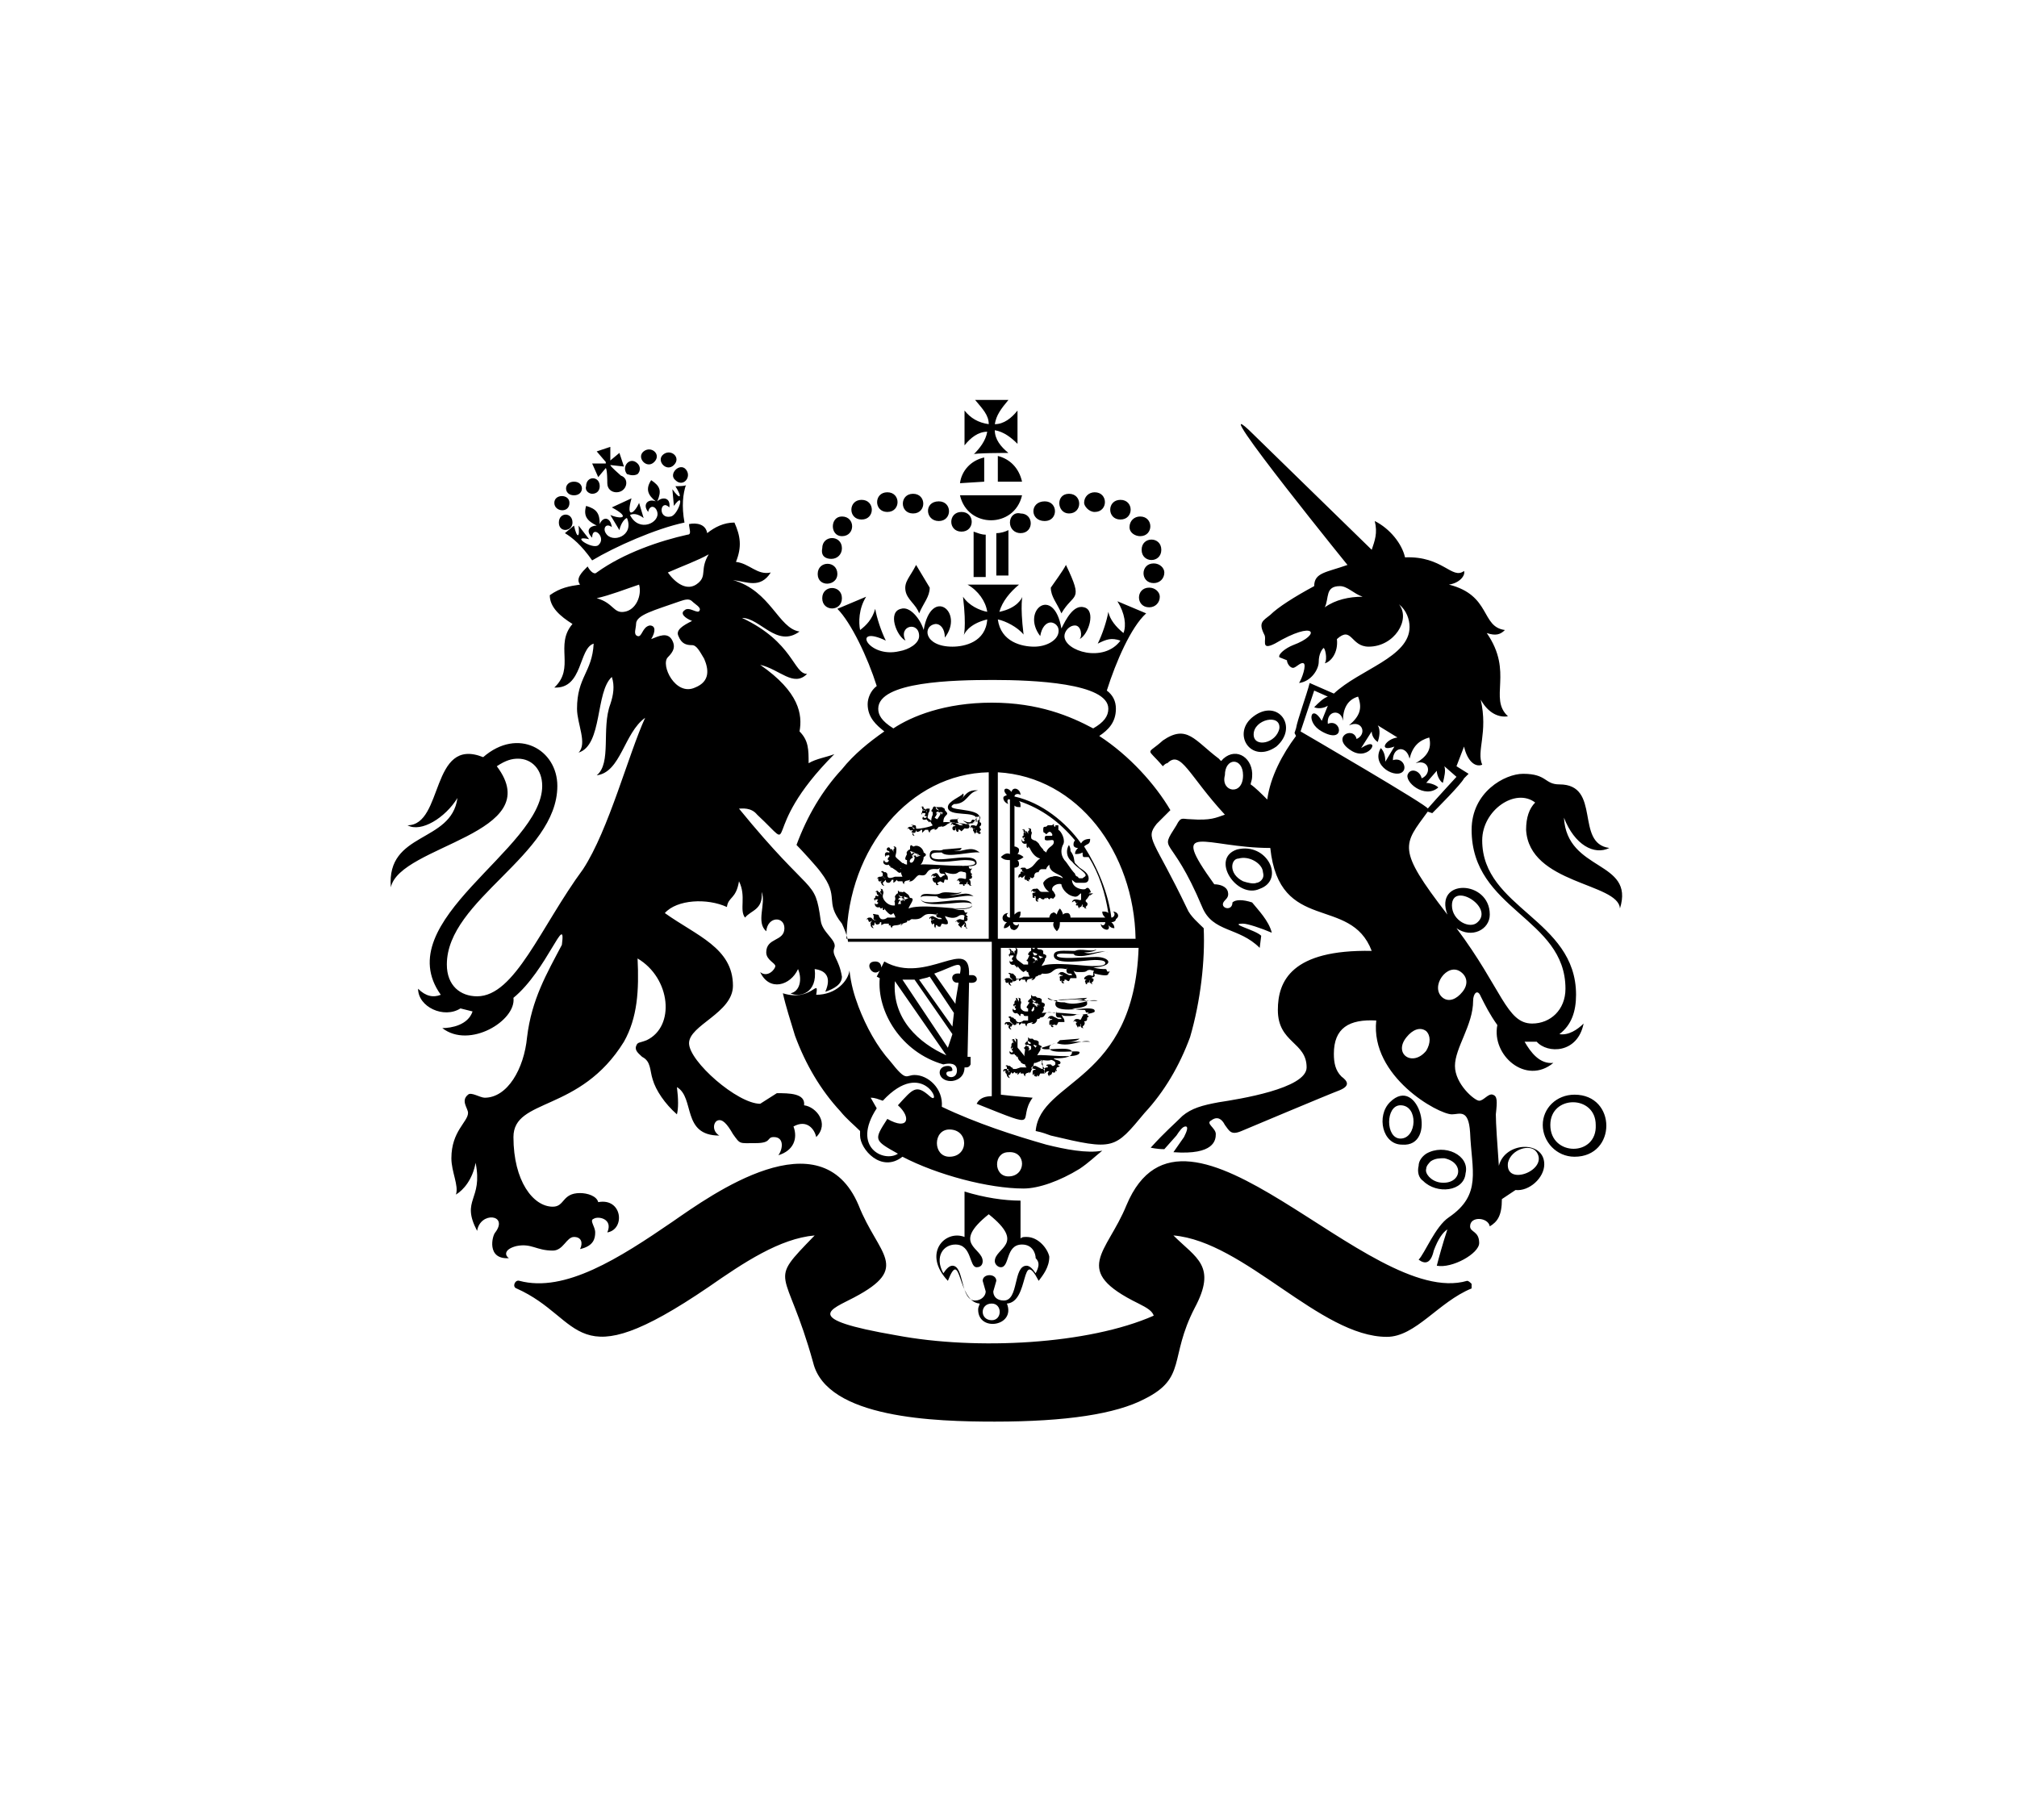 <?xml version="1.0" encoding="UTF-8"?><svg width="52" height="46.93" viewBox="-25.62 -25.62 133.25 120.25" xmlns="http://www.w3.org/2000/svg"><title>Shape</title><path d="M34.9 11.7c-.4.8-.8 1.1-.7 1.7.1.6.7.9.9 1.5.3-.7.7-1.1.7-1.7l-.9-1.5zm9.9 0c1.2 2.5.5 1.8-.3 3.2-.3-.7-.7-1.1-.7-1.7.2-.3.8-1.1 1-1.5zm-15.5-.4c.4 0 .7-.3.7-.7 0-.9-1.3-.9-1.3 0-.1.5.2.7.6.7zm.4 1c0-.9-1.3-.9-1.3 0s1.3.8 1.3 0zm.3 1.6c0-.9-1.3-.9-1.3 0s1.3.9 1.3 0zm3-5.7c.9 0 .9-1.3 0-1.3s-.9 1.3 0 1.3zm-1.7.5c.9 0 .9-1.3 0-1.3s-.9 1.3 0 1.3zM30 9.8c.9 0 .9-1.3 0-1.3-.8 0-.8 1.3 0 1.3zm4.7-1.5c.9 0 .9-1.3 0-1.3s-.9 1.3 0 1.3zm1.7.5c.9 0 .9-1.3 0-1.3-1 0-.9 1.3 0 1.3zm1.5.7c.9 0 .9-1.3 0-1.3s-.9 1.3 0 1.3zm11.9 1.2c0 .9 1.3.9 1.3 0s-1.3-.9-1.3 0zm.8.9c-.9 0-.9 1.3 0 1.3.4 0 .7-.3.7-.7 0-.3-.3-.6-.7-.6zm-.3 1.6c-.9 0-.9 1.3 0 1.3.4 0 .7-.3.7-.7 0-.3-.3-.6-.7-.6zm-3.6-5c.9 0 .9-1.3 0-1.3-.4 0-.7.3-.7.7 0 .2.3.6.7.6zm1.7.5c.9 0 .9-1.3 0-1.3s-.9 1.3 0 1.3zm1.3 1.1c.9 0 .9-1.3 0-1.3-.4 0-.7.3-.7.7 0 .4.4.6.7.6zM45 8.3c.9 0 .9-1.3 0-1.3s-.8 1.3 0 1.3zm-1.6.5c.9 0 .9-1.3 0-1.3-1 0-1 1.3 0 1.3zm-2.3.1c0 .4.3.7.7.7.9 0 .9-1.3 0-1.3-.4-.1-.7.2-.7.6zm-2.4 3.6h.8V9.7c-.3 0-.5-.1-.8-.2v3zM41 9.4c-.2.1-.5.2-.8.2v2.8h.8v-3zm-1.6-3.2V4.6c-.9.2-1.5.9-1.6 1.7l1.6-.1zm.9 0h1.6c-.2-.9-.8-1.5-1.6-1.7v1.7zm-2.5.9c.5 2.2 3.6 2.2 4.1 0h-4.1zM41 4.3c-.5-.4-.9-.9-.9-1.5.6.1 1.1.5 1.5.9V1.5c-.4.5-.9.9-1.5.9.1-.6.4-1 .9-1.6h-2.2c.5.6.9 1 .9 1.6-.7-.1-1.2-.4-1.6-.9v2.3c.4-.5.9-.9 1.5-.9-.1.6-.5 1.1-.9 1.5-.1-.1 2.3-.1 2.3-.1zm0 47.8c-1 0-1-1.6 0-1.6 1.2-.1 1.2 1.6 0 1.6zm-3.9-1.3c-1.1 0-1.1-1.8 0-1.8 1.3 0 1.3 1.8 0 1.8zm-1.3-4c-.9-.8-1.1-.5-2.1.6.9.8.7 1.7-.7.9-.9 1.4-.9 1.4.7 2.3-.9.6-3.1-.4-1.4-3l-.4-.7c.3 0 .5.1.8.2 2.7-2.9 4 .5 3.1-.3zm7.7 3.2c-2.1-.6-4.6-1.4-6.9-2.5.1-1.2-.9-2.1-1.8-2.1-.6 0-.5.5-1.6-.9-.9-1-1.6-2.3-2.1-3.6-.3-.8-.5-1.5-.6-2.4-.1.7-.9 1.6-2.2 1.6.2-1.2-.3.5-2.2-.1.2.9.5 1.8.8 2.8.7 1.9 1.7 3.6 3 5 .4.5.9.9 1.3 1.3v.3c0 .9 1.4 2.5 2.8 1.4 2.3 1.2 5.7 2.1 8 2.1 1 0 2.4-.5 3.7-1.3.6-.4 1-.8 1.5-1.2-1 .2-2.5-.1-3.7-.4zm-.7 8.5c-.2-.3-.4-.5-.6-.5-.9 0-.5 2.3-1.5 2.3-.5 0-.7-.3-.7-.6l.2-.7c0-.5-.9-.5-.9 0l.2.7c0 .3-.3.6-.7.6-1 0-.7-2.3-1.5-2.3-.2 0-.4.2-.6.5-.6-1.1 0-1.9.8-1.9 1.1 0 .9 1.5 1.4 1.5.3 0 .4-.2.4-.4 0-.9-2.1-1.1.4-3.1 2.5 2 .4 2.2.4 3.1 0 .2.2.4.4.4.6 0 .3-1.5 1.4-1.5.7 0 .9.6.9.9.3.3.2.6 0 1zm-2.9 3.1c-.8 0-.8-1.1 0-1.1.7 0 .7 1.1 0 1.1zm2.3-5.5c-.2 0-.3 0-.4.1v-2.5c-1.1 0-2.4-.2-3.7-.6v3c-1.3-.5-2.8 1.1-1.1 2.9.9-2.3.6 1.4 2.1 1.5 0 .1-.1.2-.1.4 0 1.5 2.5 1.1 1.9-.4 1.5-.1.9-3.8 2.1-1.5.3-.4.7-.9.7-1.6-.1-.5-.7-1.3-1.5-1.3zm29.4 3.1c-.1-.1-.2-.2-.3-.2-6.5 1.9-18.6-14.3-22.5-5-1.3 3.2-3.7 4.3.8 6.5.6.3.9.5 1 .8-4.3 1.9-11.7 2.3-17 1.3-6.4-1.1-4.3-1.7-2.8-2.5 3.8-2 1.6-2.8.3-6.1-2.5-5.9-9.7-.7-12.3 1.1-3.5 2.4-7.1 4.7-10.1 3.9-.3-.1-.5.4-.2.5 4.5 2 3.6 6.1 12.7-.1 2.3-1.6 4.7-3.2 7-3.4-3.2 3.3-1.9 1.9-.1 8.4.9 3.7 8.1 3.9 12 3.9 4.7 0 8-.5 9.9-1.5 2.8-1.4 1.6-2.7 3.3-6 1.5-2.8.1-3.3-1.4-4.8 4.7.4 9.7 6.7 14.1 6.7 1.9 0 3.4-2.3 5.6-3.2v-.3zM40.3 36.4v-11c5.3.3 9 5.3 9.1 11h-9.1zm-.4-15.6c-3.1 0-5.3.9-6.5 1.7-.8-.5-1-.9-1-1.3 0-1.8 5-1.9 7.6-1.9 2.6 0 7.6.2 7.6 1.9 0 .5-.3.9-1 1.3-1.5-.8-3.6-1.7-6.7-1.7zm-.2 15.6h-9.4c.1-6 4.2-10.9 9.4-11v11zm14.2-.7c-.3-.3-.9-.8-1.1-1.3-2.2-4.6-2.8-4.6-2-5.6l.9-.9c-1-1.7-2.7-3.6-4.7-4.9.6-.4 1.1-.9 1.1-1.8 0-.5-.2-.9-.6-1.2.6-1.9 1.6-4.2 2.6-5.1l-1.9-.8c.5.8.6 1.6.4 2.1-.5-.4-.9-.9-1-1.4-.1.6-.4 1.5-.7 2.1.6-.3.9-.4 1.5-.2-1.1 1.5-3.7.7-3.7-.3 0-.3.3-.7.7-.7.4 0 .5.7.3.9.6-.3 1.1-1.9.3-2.1-.7-.2-1.2.8-1.5 1.4-.5-2.9-2.7-1.2-1.4.5.1-.6.4-.9.7-.9.2 0 .6.2.5.7-.1.5-.8.9-1.6.9s-2.2-.3-2.4-1.8c.5.1 1.3.5 1.7 1-.5-4.1.8-2-1.6-1.5.2-.7.7-1.3 1.3-1.8h-3.4c.7.4 1.2 1.1 1.3 1.8-.5-.1-1.2-.4-1.6-1 .5 4.2-.9 2.1 1.6 1.5-.1 1.5-1.5 1.8-2.3 1.8-1.9 0-2-1.4-1.1-1.5.3 0 .6.3.6.9 1.3-1.7-.9-3.4-1.4-.5-.2-.7-.9-1.6-1.5-1.4-.9.2-.3 1.8.3 2.1-.5-1 .9-1.3.9-.3 0 .5-.7.9-1.3 1-2.1.5-3.2-1.8-.9-.7-.3-.6-.6-1.5-.7-2.1-.2.7-.6 1.1-1 1.4-.1-.5-.1-1.4.4-2.2l-1.9.8c.9.9 2 3.2 2.6 5.1-.4.3-.6.8-.6 1.2 0 .9.6 1.4 1.1 1.8-1 .7-2 1.5-2.8 2.5-1.3 1.4-2.3 3.1-3 5 .3.3 1.4 1.5 1.6 1.8 1.3 1.7.2 1.9 1.4 3.4.1.2.4.9.4 1.2h9.5v10.2c-.4 0-.8.1-1 .5 4.5 1.8 2.6 1.1 3.7-.4 0 0-1.3-.1-2.1-.2V37h9.1c-.3 8.9-6.5 8.7-6.8 12.1.5.1.7.2 1 .3 4.2 1 4.2.9 6.2-1.5 1.3-1.4 2.3-3.1 3-5 .7-2.4 1-5.1.9-7.2zm-8.5-5.8c-.1.1-.1.2-.1.3 0 .1.1.2.3.2-.1.1-.2.2-.2.4.2 0 .3 0 .5-.1 0 .2 0 .3.1.3h.3c.7 1.1 1.1 2.4 1.3 3.7-.1-.1-.2-.1-.4-.1 0 .2.1.3.2.4h-2.3c0-.2-.1-.3-.2-.3s-.2 0-.3.1c0-.1-.1-.3-.2-.4-.1.1-.2.3-.2.4-.1-.1-.2-.2-.3-.1-.1 0-.2.2-.2.3h-2c.1-.1.1-.2.1-.4-.2 0-.3.1-.4.2v-3.1c.2 0 .3-.1.3-.2s0-.2-.1-.3c.1 0 .3-.1.4-.2-.1-.1-.3-.2-.4-.2.1-.1.1-.2.1-.3 0-.1-.2-.2-.3-.2v-2.7c.1.1.2.1.4.1 0-.2 0-.3-.1-.4 1.5.5 2.7 1.4 3.7 2.6zm2.5 4.7c.2.1.1.4-.1.4-.2-1.6-.9-3.3-1.8-4.7.2-.2.4-.1.4-.5-.3 0-.5.1-.6.3-1-1.4-2.6-2.7-4.4-3.1 0-.2.3-.2.4-.1 0-.4-.5-.6-.6-.2-.3-.4-.7-.2-.3.2l-.2.1c-.1.1 0 .4.3.5-.1-.1-.1-.4.1-.3v3.6c-.2-.1-.4 0-.6.2.2.2.4.2.6.2V35c-.2 0-.3-.2-.1-.3-.5 0-.5.6-.1.6-.1.1-.2.2-.2.4.2 0 .3-.1.4-.2 0 .2.1.3.2.3.1.1.4-.1.4-.4-.1.2-.4.1-.4-.1H44c-.1.2 0 .4.2.6.2-.2.2-.4.2-.6h3c0 .2-.2.3-.3.1 0 .3.3.4.4.4.1 0 .2-.1.1-.3.1.1.2.2.4.2 0-.2-.1-.3-.2-.4.2 0 .3-.1.3-.2.3-.2.1-.5-.2-.5zm-1.6-1l.3-.2h-.3c.1-.1.2 0 .1-.2s-.2-.2-.3-.1c-.1.1-.9 0-.9-.6.1.1.2.2.3.2h.5c.2 0 .3-.1.3-.3 0-.3-.3-.5-.6-.7l-.3-.3c-.1-.2 0-.4-.3-.8 0-.1 0-.2-.1-.4-.2.3-.2.8.2 1.1.3.4.9.7.9.9 0 .1-.1.1-.2.2h-.2s-.1 0-.1-.1c-.1 0-.2-.1-.2-.2-.3-.3-.5-.7-.7-.9-.3-.4-.2-.8-.1-1 .2-.3-.1-.9-.3-1v-.3h-.2v.1c-.1 0-.1-.1-.1-.2-.1.1-.1.1-.2.1h-.2c-.1.1-.1.1-.2.1s-.1.1-.1.2 0 .2.1.2l.1.1.1-.1c.1-.1.2-.1.3.1 0 .1 0 .1-.1.1h-.3c-.1 0-.1.1-.1.2s.1.1.2.1c.2 0 .4-.1.4.1 0 .3-.4.3-.5.7-.1-.1-.2-.1-.2-.2-.1-.1-.2-.2-.3-.4-.1-.1-.2-.2-.3-.2-.2-.1-.2-.1-.2-.3 0-.1.1-.2 0-.3v-.1c0-.1-.1-.1-.2-.1l.1.1-.1.1v.2c0-.1-.1-.2-.1-.2h-.1c0-.1-.1-.2-.2-.1h.1v.1c0 .1.1.1.2.1-.2-.1-.2 0-.2.1v.1c-.1 0-.1.1 0 .2v-.1h.1c-.1.1-.1.2 0 .2-.1.1-.2.1-.2-.1-.1.2.1.4.3.3v.2s0 .1.1.1v-.1l.1.1c.1.2.3.6.7.7-.2.1-.3.3-.5.5-.1.1-.3.2-.4.2l-.1-.1H42c-.1 0-.2 0-.2.1h.1v.1s0 .1.2.1H42c-.1 0-.1-.1-.2 0v.1c-.1 0-.2.2-.1.3 0 0 0-.1.1-.1.1.1.1.1.3-.1 0 .1-.1.2 0 .3h.1c0 .1.2.1.2.1l-.1-.1h.1c.1-.1 0-.2 0-.2s.1.1.2.1l.1-.1c0-.3.2-.3.3-.3 0-.1.1-.2.2-.2h.3c0-.1.1-.2.2-.3 0 .6.8.6.9.9-.2-.1-.5-.2-.7-.1-.2 0-.5.2-.6.4 0 .2.2.5.4.6h-.5c-.2 0-.2-.3-.4-.2h-.1c-.1 0-.2.1-.2.2l.1-.1s0 .1.1.1h.1c0 .1-.3 0-.2.2v.1c0 .1 0 .1.2.1 0 0-.1 0-.1-.1h.1v.2c0 .1.1.2.2.1 0 0-.1 0-.1-.1h.1v-.1h.1s.1.1.2.1c0 0 .1 0 .1-.1 0 0 .1 0 .1.1 0-.1 0-.2.2 0l.1-.1s.2.1.2 0c.1-.1.1-.1.1-.2-.1-.2-.1-.2-.2-.3-.1-.3.4-.5.6-.4 0 .2.3.7.8.8.3.1.4-.2.5-.2v.4c0 .1-.2 0-.3 0h-.1c-.1 0-.2.1-.2.2 0 0 .1-.1.2-.1 0 .1.1.2.2.1-.1 0-.2.2-.1.2h.1c0 .1 0 .1.1.2v-.1h.1l.1-.2v.2h.1c0 .1.1.1.2.1 0 0-.1 0-.1-.1l.1-.1c.1-.2-.1-.2-.1-.3 0-.1.1-.1.2-.3 0 0 .1-.1.1-.2 0 .2-.1.2-.1.2zm-8.5 5.1c-.7-.1-.6.6-.2.6h.1c0 .2-.2 1.1-.2 1.4l-1.4-2c1.4-.5 1.9-1 1.7 0zm-.5 3.5l-2.2-3.1c.3-.1.5-.1.7-.2l1.6 2.4-.1.9zm-.3 1.4l-3-4.5h.8l2.5 3.6-.3.9zm-3.5-4.4l3.4 4.9c-1.8-.8-3.6-2.4-3.4-4.9zm5.1-.4h-.2c.1-2.7-2.8.7-5.6-.9l-.2.4c0-.2-.1-.4-.4-.4-.8 0-.2 1.1.3.6l-.2.4.2.1c-.2 2.2 1.4 4.9 4.2 5.7.4-.1.9-.1.9.4 0 .6-.7.5-.7.2 0-.2.3-.1.4-.2 0-.2-.1-.3-.3-.3-.8 0-.7 1 .2 1 .3 0 .9-.2.9-.9.2 0 .3 0 .4-.2v-.5h-.2l.1-4.9c.7.1.6-.5.2-.5zm-2.4-10.5l.1-.2s-.2.1 0-.1c0 0 .4.1.3.2 0 0 0-.1-.1-.1v.1l-.2.3c-.2-.1-.2-.1-.1-.2zm.2-.4c0 .1-.1.1 0 0l-.2-.2c0 .2.2.2.2.2zm.1.1l.2.1c-.1 0-.1.1-.1.1-.1-.1-.1-.2-.1-.2zm-.5 0l2.1.8c.7 0 1-.2 1-.4 0-.7-2.5-.4-1.7-.9.9 0 .9-.8 1.6-.9-.8-.1-.9.5-1.2.6.2-.1.3-.3.2-.4-.1.2-1 .5-1 .9 0 .7 1.9.2 1.9.8 0 .6-1.7.1-2.2.2 0-.6.5-.4.1-.8 0-.1 0-.1-.2-.2h-.4c-.1-.1-.2 0-.2.1 0 0-.2.2 0 .2-.1 0-.1.1 0 0v.2c-.1.2-.1.4-.1.4-.2-.2-.3-.1-.2-.4 0-.2.1-.1.1-.4h-.2c-.1.1 0 .1 0 .2-.1.2.1-.2-.2-.2 0-.1 0-.2-.2-.1h.1v.1c0 .1.2.1.2.1 0 .1-.2-.1-.2.1 0 .1-.1.1 0 .2v-.1h.2c.1.1-.2.2.1.2 0 .2-.3.1-.2 0-.2.2 0 .3.2.2 0 0 0 .1.1.1 0 0 0 .1.1.1 0-.2.1.1.2.2-.1.1-1.1.3-1.1.2 0-.1 0-.2-.1-.2-.4-.1-.2 0-.1 0-.1.1-.1.1.1.2 0 0 0 .1-.1 0s0-.1-.2-.1c-.1 0-.2.1-.2.2 0 0 0-.1.1-.1.1.1.1.2.3.1-.1.2-.2.1 0 .2-.1.1 0 .2.1.2 0 0-.1-.1-.1-.2h.1c.1 0 .1-.3.1-.2 0 .3.4 0 .3 0h.1v.2l.2-.2h.2v.1-.1s0 .1.1.2c0-.3.5-.3.3-.2.2 0 .2-.1.3-.2.1 0 .2 0 .2-.1v.1c.2 0 .4-.2.4-.2.4-.1-.2-.3.5-.3.1 0 .2 0 .2-.1-.1.1-.1.3.1.4.1 0 .2.1.2.1h-.2l-.4-.2c-.1 0-.2.1-.2.2.2-.2.1 0 .2 0h.1c0 .1-.2 0-.2.2 0 .1.1.2.2.1v-.1c0-.3 0 .4.2.2v-.1c0-.1.2.1.2.1l.2-.2c.4.1.4-.2.2-.3l-.3-.2c.1 0 .2.1.4.1.3 0 0-.3.5-.1.1 0 .1.2 0 .3 0 .1-.1 0-.2 0h-.1c-.1 0-.1.1-.1.2l.1-.1c0 .1.1.2.2.1-.1 0-.2.1-.1.2l.1.2v-.1c.2 0 0-.1.1-.2 0 .2 0 .2.1.2 0 .1.1.1.2 0 0 0-.1 0-.1-.1.2-.2 0-.1 0-.3 0-.1.1 0 .1-.2 0-.1-.1-.1-.1-.1v-.2s.1-.1 0-.2c0 0-.2.1-.2 0-.1.7-.9.5-.8.5L36 28zm-1.5 3.2c.1-.2.3-.1.1-.3.1 0 .1 0 .1-.1-.1 0-.2.1 0-.1l.3.1c.1 0 .1.1 0 .1 0 0 0-.1-.1-.1v.1c-.2 0-.2 0-.1.1v.1c-.1.4-.4.3-.3.1zm.3-.5c0 .1-.1.1-.2.1l-.1-.2.3.1zm.1.1s.2.1.3.1l-.3.1v-.2zm-1 1c-.1-.1 0-.1 0 0zm5-.4c0-.9-3 .2-3-.5 0-.2.3-.2.7-.2.3.4 2-.1 2.5 0-.6-.5-1.1 0-1.7-.1.4 0 .5-.1.5-.2l-1.2.1c-.3.2-.9-.2-.9.4 0 .7 1.7.3 2.3.3.6 0 .7.1.7.2 0 .4-3.2 0-3.6.1.1-.1.2-.3.2-.5.2-.1.2-.2 0-.3 0-.1-.1-.3-.3-.4-.2-.1-.4 0-.3 0h-.1c-.2-.2-.2 0-.2.2-.1 0-.3.2-.2.3-.1.2-.2.4 0 .4v.3c-.1 0-.3-.1-.2-.1H34c-.7-.6-.4-.3-.4-.9 0-.2-.1-.2-.2-.2.1.1.1.1 0 .2v.2c0-.1-.1-.3-.2-.2 0-.1-.1-.2-.2-.1s0 .2.1.2c0 0 .1.1 0 .1-.3-.1-.3.2-.2.3v-.1h.1s.1-.1.1 0c0 0 .1 0 0 .1s-.1.2 0 .2c0 .2-.3.2-.3 0-.2.2.1.4.3.3 0 0 0 .1.1.1 0 .1 0 .1.1.1l.3.2c.1.1.2.2.3.1 0 .1.1.3.1.3h-.5c-.5.2-.5 0-.5-.2l-.1-.1h-.1c-.1-.1-.2-.1-.2 0 0 0 .1 0 .1.1v.1c-.1.2.3.2.2.2h-.1c-.1-.1-.1-.2-.2-.1h-.1c-.1 0-.2.1-.2.2 0 0 0-.1.1-.1v.1c0 .1.1.2.3 0-.1.1-.2.2-.1.2 0 .1.1.2.2.2 0 0-.1-.1-.1-.2l.2-.2c0 .1 0 .2.2.2.1 0 .2-.2.2-.2h.1v.2s.2-.1.2-.2l.1.1h.3v.1-.1s0 .1.1.2c0-.3.2-.2.4-.3 0 0 0 .1-.1.1.4.1.5-.5.8-.4.6.1.2-.5 1.1-.4.1 0 .2-.1.2-.1-.1.1-.1.4.1.4.1 0 .2 0 .2.1 0 0-.1 0-.2.1-.2.2-.2-.4-.5-.2-.1 0-.2.1-.2.2.2-.2.1 0 .2 0 0 0 .1-.1.1 0s-.3 0-.2.2c0 .1.1.2.2.2v-.1c0 .3.1.3.2.2 0 0-.1 0-.1-.1l.2-.1.2.1c.1 0 0-.3.2-.2h.1c0-.1 0-.3-.1-.3l-.1-.2c.3.1.7.2.9 0 .2-.1.3 0 .4 0 0 0 .1 0 .1.1v.3c0 .1-.2 0-.3 0h-.1c-.1 0-.2.1-.2.2l.1-.1c0 .1.1.2.2.1-.1 0-.2.2-.1.2h.2c0 .1 0 .1.1.1v-.1h.1l.1-.2v.2h.1c0 .1.1.1.2.1 0 0-.1 0-.1-.1v-.1c0-.2-.1-.2-.1-.2 0-.1.2 0 .2-.2 0 0 0-.1-.1-.1 0 0 .1 0 .1-.1-.1 0-.1-.1-.1-.2 0 0 .1-.1.1-.2 0 .1-.2.1-.2 0 0 0 0-.1-.1-.1-.2 0-.4 0-.8-.1.9.2 1.4.1 1.4-.1zm-5.2 2.7l.1-.2s.1 0 0-.1c0 0-.2.1 0-.1.1-.1.5.2.3.2 0 0 0-.1-.1-.1v.1c-.2-.1-.1.1-.1.2h-.2zm.3-.5c0 .1-.1.1-.2 0l-.1-.2c.1.2.2.2.3.2zm.1 0s.2.1.3.1c-.2.1-.3.2-.3-.1zm4.5.6c0-.9-3.4.3-3.4-.5 0-.2.7-.1 1.1-.1.2.4 1.9-.2 2.4 0-.5-.4-1 0-1.6-.1.4 0 .8-.1.8-.2-.3.2-1-.1-1.4.1-.4.2-1.3-.2-1.3.3 0 .7 2.2.3 2.8.3.6 0 .6.1.6.2-.1.2-.6.2-.9.2-.5 0-2.6-.3-3.3 0 .1-.3.5-.7.1-.7l-.1-.2c-.5-.4-.2-.1-.5-.2h-.1l-.1-.1v.2c-.1 0-.2.2-.2.2.1.3-.1.3 0 .4v.2h-.1c-.4 0-.7-.4-.7-.6 0-.2.1-.2 0-.4 0-.1-.1-.1-.2-.1 0 0 .1 0 .1.1-.1.1-.1.1 0 .2v.1c0 .1 0-.2-.2-.2 0-.1-.1-.1-.2 0h.1c0 .1 0 .2.1.2v.1c-.2-.1-.2 0-.2.1-.1 0-.1.1 0 .2v-.1h.2c-.1.1-.1.2 0 .2 0 .2-.3.1-.2 0-.1.2.1.4.3.3 0 0 0 .1.1.1 0 0 .1-.1.1 0s0 .1.1.1v-.1s.2.3.4.4c.1 0 .1 0 .2-.1 0 0 .2.3.1.3H33c-.1.1-.4.2-.5 0-.1-.1 0-.2-.2-.2-.4-.1-.2 0-.2.1v.1c-.1.2.3.2.2.2-.3 0-.3-.2-.4-.2h-.1c-.1 0-.2.1-.2.2 0 0 0-.1.1-.1.1.1 0 .3.3.1.1-.1-.2.2-.1.2v.1c0 .1.1.2.2.2 0 0-.1-.1-.1-.2.2.1.1-.1.2-.2 0 .3.4.1.3 0h.1v.2l.2-.1h.3c0 .2 0 .1.1.1 0 0 0 .1.1.2 0-.3.4-.1.6-.3.1 0 0 .1-.1.1.1 0 .2 0 .2-.1l.3-.1c0-.1 0-.1.1-.1-.1.1.2-.1.2-.1 1 .1.5-.5 1.6-.3.1 0 .1 0 .1-.1-.1.1-.1.3.1.3s.2.1.2.1h-.2l-.4-.2c-.1 0-.3.1-.2.2.1-.2.1 0 .1 0 0 .1.1 0 .2 0 0 .1-.3 0-.2.2 0 .1.1.2.2.2 0 0-.1 0-.1-.1h.1v.1c0 .2.1.2.2.2-.2 0-.1-.1-.1-.1v-.1h.1c0 .1.1.1.2.1l.1-.2c.1 0 .3.1.4 0 0-.1 0-.2-.1-.3l-.1-.2c.3.1.6.2.9 0 .1-.1.4-.1.4 0-.1.3.1.3-.3.2-.1 0-.3.1-.3.2l.1-.1c0 .1.1.2.2.1s-.2.2-.1.2l.2.2v-.1l.2-.2c.1-.1-.1.2 0 .2s.1.2.2.1c0 0-.1 0-.1-.1v-.1c0-.2-.1-.2-.1-.2 0-.1.2 0 .2-.2 0-.1-.1-.1-.1-.1.3 0-.1-.2 0-.2 0 0 .1-.1.1-.2 0 .1-.2.1-.2 0 0 0 0-.1-.1-.1-.2 0-.3 0-.7-.1.8.1 1.3 0 1.3-.2zm3.9 3.5v.3-.3zm.1.3c.1-.1.1-.1.2-.1 0 0 0-.1-.1-.1 0 0 .1 0 0-.1h-.1v-.1h.1l.2.1v.2s0-.1-.1-.1v.1l-.2.1v.2-.2zm.3-.6c0 .1-.1.1-.2.1l-.1-.2c.1 0 .3.1.3.1zm.1.1s.2.1.3.1l-.2.1s-.1-.1-.1-.2zm4.6 1.2s.1-.1.1-.2c0 .1-.2.1-.2 0 0 0 0-.1-.1-.1-.2 0-.4 0-.8-.1 1.5-.1 1.1-.7.2-.7-.7 0-2.6.2-2.6-.1 0-.2.7-.1 1.1-.1l.1.1c.8.2 1.7-.4 2.2-.2-.7-.2-1 .2-1.6 0 .4 0 .8-.1.8-.2-.3.2-1-.1-1.4.1h-.1c-.6 0-1.3-.1-1.3.3 0 .7 2.2.3 2.7.3.6 0 .7.1.7.2 0 .2-.5.2-.9.2-.5 0-2.6-.3-3.3 0 0-.1.3-.4.2-.5.1 0 .1-.1.1-.2 0 0-.1-.1-.2-.1v-.2s-.1-.1-.2-.1-.2 0-.2-.1h-.1s-.1 0-.1.1c0 0-.1-.1-.2-.1v.2c-.1 0-.2.2-.2.2 0 .1.1.1.1.1-.1.1-.1.3-.2.3 0 .1.1.1.1.1v.2H42l-.4-.3c-.2-.2 0-.3 0-.6 0-.2-.1-.2-.2-.2 0 0 .1 0 .1.1 0 0 0 .1-.1.1v.2c-.1-.2-.1-.2-.2-.2 0-.1-.1-.2-.2-.1h.1v.1c0 .1.2.1.2.1-.2-.1-.2 0-.2.1-.1 0-.1.1 0 .2v-.1h.2s.1 0 0 .1-.1.2 0 .2c0 .2-.3.1-.2 0-.1.2.1.4.3.3 0 0 0 .1.1.1 0 0 0 .1.1.1v-.1s.2.3.4.4c0 0 .1-.1.2-.1 0 .1 0 .1.1.1 0 .1.1.3.1.3H42c-.1.1-.4.2-.5.1 0-.1 0-.1-.1-.2l-.1-.1h-.1s-.2-.1-.2 0c0 0 .1 0 .1.1v.1s0 .1.2.2h-.1c-.1-.1-.1-.1-.2-.1h-.1c-.1 0-.2.1-.2.2 0 0 0-.1.1-.1v.1c0 .1.1.2.3 0l-.1.1c0 .1.1.2.2.2 0 0-.1-.1-.1-.2h.1c.1 0 .1-.2.1-.2s0 .2.1.1c.1 0 .2-.1.1-.2l.1.1s.1 0 .1-.1v.2s.2-.1.2-.2v.1h.2v.1-.1s0 .1.1.2c0-.3.2-.2.4-.3 0 0 0 .1-.1.1.1.1.3-.1.3-.2 0 0 .1 0 .2-.1.2 0 .2-.1.2-.1 1 .1.5-.5 1.6-.3.1 0 .1-.1.1-.1-.1.1-.1.4.1.4.1 0 .2 0 .2.1H45l-.4-.2h-.1c-.1 0-.2.1-.2.2l.1-.1s0 .1.1.1h.1c0 .1-.3 0-.2.2v.1c0 .1 0 .1.2.1 0 0-.1 0-.1-.1v.1c0 .1.1.2.2.1 0 0-.1 0-.1-.1h.1v-.1h.1s.1.1.2.1l.1-.2h.4c0-.1 0-.2-.1-.3l-.1-.2c.1.1.2.1.4.1.3 0 .4 0 .5-.1.2-.1.3 0 .4 0 0 0 .1 0 0 .1v.2c0 .1-.2 0-.2 0h-.1c-.3.1-.3.2-.3.3V39c0 .1.1.1.2.1-.1 0-.2.1-.1.2 0 .1 0 .1.1.1v-.1h.1l.1-.2c0 .1-.1.2 0 .2.1.1.1.1.2.1 0 0-.1 0-.1-.1l.1-.1c.1-.2-.1-.2-.1-.2 0-.1.2 0 .2-.2 0-.1-.1-.1-.1-.1h.1c.8.2.9.1.9 0zM43 40.8c-.1 0-.1-.1-.1-.2l.1.2c.1-.1.1 0 0 0zm-.1.1c-.1-.1-.1 0 0 0h-.2v.2l-.1.1c-.1 0-.1-.1 0-.2 0 0 0-.1.1-.1h.2c-.1-.1-.1-.1-.2-.1 0 0 .1 0 0-.1h-.1v-.1h.1l.2.1v.2zm-.1-.4c0 .1-.1.1-.2 0 0-.1 0-.1-.1-.2.1.2.3.2.3.2zm1.9.1c.9.3 1.7-.3 2.2-.1h-1.5c.4 0 .7-.1.8-.2l-1.3.1c-.4 0-.8 0-.8.3 0 .6 1.6.3 2.1.3s.5.1.5.2-.6.2-.9.2c-.5 0-1.7-.2-2.6-.1.1-.1.2-.3.1-.4.1 0 .1-.1.1-.2 0 0-.1-.1-.2-.1v-.2s-.1-.1-.2-.1-.1 0-.2-.1h-.2l-.1-.1v.2l-.2.2c0 .1 0 .1.1.1l-.2.3s0 .1.1.1v.2h-.1c-.1 0-.2 0-.3-.1-.1-.1-.1-.1-.1-.3 0-.1.1-.2 0-.3v-.1c0-.1-.1-.1-.2-.1 0 0 .1 0 .1.1v.2c0-.1-.1-.2-.1-.2 0-.1-.1-.1-.2-.1h.1v.1c0 .1.1.1.1.1-.1-.1-.2 0-.2.1v.1c-.1 0-.1.1 0 .2v-.1h.1c-.1.1-.1.2 0 .2 0 .2-.2.1-.2 0-.1.2.1.4.3.3 0 0 0 .1.1.1 0 0 0 .1.1.1v-.1s0-.1.2 0c0 0 0 .1.1.1h.2v.3H42c-.1.1-.4.2-.5 0 0 0 0-.1-.1-.1l-.1-.1h-.1c0-.1-.2-.1-.2 0 0 0 .1 0 .1.1v.1s0 .1.2.2h-.1c-.1-.1-.1-.1-.2-.1h-.1c-.1 0-.2.1-.1.2 0 0 0-.1.1-.1 0 .1.1.2.2 0l-.1.2c0 .1.1.2.2.2 0 0-.1-.1-.1-.2h.1l.1-.2s0 .1.1.1.2-.1.1-.2l.1.1s.1 0 .1-.1v.2s.2-.1.2-.2v.1h.2v.1-.1s0 .1.1.2c0-.3.2-.2.4-.3 0 0 0 .1-.1.1.2.1.4-.1.4-.3v-.1.1c.2 0 .2-.1.2-.1.5 0 .1-.5.9-.3.1 0 .2 0 .2-.1-.1.1-.1.4.1.4.1 0 .2 0 .2.1h-.2l-.4-.2h-.1c-.1 0-.2.1-.2.2l.1-.1s0 .1.1.1h.1c0 .1-.2 0-.2.2v.1c0 .1 0 .1.2.1 0 0-.1 0-.1-.1v.1c0 .1.1.2.2.1 0 0-.1 0-.1-.1h.1V42c0 .1.1.1.2.1l.1-.2h.4c0-.1 0-.2-.1-.3l-.1-.2c.1.1.2.1.4.1.3 0 .4 0 .6-.1h.4s.1 0 0 .1l-.1.2c0 .1-.2 0-.2 0h-.1c-.1 0-.2.1-.2.2l.1-.1c0 .1.1.1.2.1-.1 0-.2.1-.1.2l.1.2v-.1h.1c.1 0 .1-.1.1-.2-.1.2 0 .2 0 .2 0 .1.1.1.2.1 0 0-.1 0-.1-.1l.1-.1c.1-.2 0-.2 0-.2 0-.1.2 0 .2-.2v-.1s.1 0 .1-.1c-.1 0-.1-.1-.1-.1s.1-.1.1-.2c0 .1-.2.1-.2 0 0 0 0-.1-.1-.1-.2 0-.5 0-.8-.1.4 0 1-.1 1-.3 0-.2 0-.3-.7-.3-.6 0-1.9.2-1.9-.1.6.3.8.3 1.1.3zm-2.4 3.2c.1-.1.1-.2 0-.2 0 0 .1 0 0-.1h-.1v-.1h.1l.2.1v.3-.1l-.2.1v.2-.2zm.2-.5s-.1.1-.2 0c0 0 0-.1-.1-.2.2.1.3.2.3.2zm.2.1l.2.1c-.1 0-.1.1-.1.1-.1-.1-.2-.2-.1-.2zm1.5-.1c.9.3 1.7-.3 2.2-.1h-1.5c.4 0 .7-.1.8-.2l-1.3.1-.2.2c-.2 0-.5.1-.5.3 0 .5 2 .1 2 .3 0 .5-2.4.1-2.8.2.1-.2.3-.4.2-.5.1 0 .1-.1.1-.1l-.2-.1v-.2s-.1-.1-.2-.1-.1 0-.2-.1h-.2l-.1-.1v.2l-.2.2c0 .1 0 .1.1.1-.1.1-.1.2-.2.2l.1.1c0 .2-.1.4 0 .5l-.4-.5c-.1-.1-.1-.1-.1-.2v-.4c0-.1-.1-.1-.2-.1 0 0 .1 0 .1.1v.2c0-.1-.1-.2-.1-.2 0-.1-.1-.1-.2 0h.1v.1c0 .1.1.1.1.1-.1-.1-.2 0-.2.1v.1s-.1.1 0 .2v-.1h.1c-.1.1-.1.2 0 .2 0 .2-.2.1-.2 0-.1.2.1.3.3.2 0 0 0 .1.1.1 0 0 0 .1.1.1v-.1s0 .3.2.4c0 .1.2.2.3.2 0 .1.1.2.1.2h-.4l-.3.1h-.2s0-.1-.1-.1l-.1-.1H41s-.1-.1-.2 0c0 0 .1 0 .1.1v.1s0 .1.2.2H41c0-.2 0-.2-.1-.2h-.1c-.1 0-.2.1-.1.2 0 0 0-.1.1-.1v.1c0 .1.1.2.2 0 0 .1-.2.1-.1.2 0 .1.1.2.2.2 0 0-.1-.1-.1-.2h.1l.1-.2s0 .1.1.1l.1-.1.1.1s.1 0 .1-.1v.2l.2-.2v.1h.2v.1-.1s0 .1.1.2c0-.3.2-.2.3-.3 0 0 0 .1-.1.1.1 0 .2-.1.2-.2 0 0 .1-.1.2-.5h.1l.5-.2c-.1.1-.1.2-.1.3l.2.3h-.2l-.4-.2h-.1c-.1 0-.2.1-.2.2l.1-.1s0 .1.1.1h.1c0 .1-.2 0-.2.2v.1c0 .1 0 .1.1.1 0 0-.1 0 0-.1v.1c0 .1.1.1.2.1h-.1.1v-.1l.1.1.1-.2h.3s0-.2-.1-.3c-.1 0 .1-.4-.2-.6.1 0 .6.1.7 0 .1 0 .3.1.3.2v.1c-.1.1-.1.1-.2.1l-.1-.1h-.1c-.1 0-.2 0-.2.1h.1v.1c-.1 0-.2 0-.2.1v.1s-.1.1 0 .2l.1-.1s.1-.1.2 0c-.1 0-.1.1-.1.1s0 .1.1.2v-.1h.1c.1-.1.1-.2.1-.2s.1.1.2 0v-.1s.1.1.1 0c-.1-.1 0-.1 0-.2 0 0 .1 0 .2-.1-.1 0-.2-.1-.1-.1s.2-.1.1-.2-.4-.1-.4-.2c.4 0 1.2 0 1.2-.4 0-.5-2 0-2-.3.7-.2.8-.3 1-.3zm-32-34.4c0-.7-.9-.7-.9 0s.9.6.9 0zM12 7.6c0-.6-1-.6-1 0s1 .7 1 0zm.3-.5c.7 0 .7-.9 0-.9s-.7.9 0 .9zm1.2-.1c.3 0 .5-.2.5-.5 0-.7-.9-.7-.9 0-.1.3.2.5.4.5zm5.5-.9c.5.5 1.1-.2.7-.7-.4-.5-1.2.3-.7.7zm-.1-1c.5-.5-.2-1.1-.7-.7-.5.4.2 1.2.7.7zm-1.3-.2c.5-.5-.2-1.1-.7-.7-.5.4.2 1.2.7.7zm-1.1.8c.2-.2.2-.5 0-.7-.5-.5-1.1.2-.7.7.3.1.5.1.7 0zm-3-.7l.4.9.5-.6c.1.1.1.9.1 1 0 .4.3.6.6.6.7 0 .9-.9.3-1.1-.1-.1-.7-.6-.7-.7l.9.1-.3-.9-.6.5v-.9l-.9.3.6.7V5h-.9zM19 6.5c.5.8.3.9-.2.2l.1 1.1c.8-1.1.3.6-.2.7-.9.2-.7-1.2-.1-.6.1-.7-.5-.7-.8-.4.3-.7.2-1-.4-1.4-.4.6-.2 1 .3 1.4-.5-.2-.9.2-.5.7.1-.5.5-.4.6 0 .2.7-1.2 1.4-1.8.2.2-.1.5-.1.9.2l-.3-1c-.3.7-.9 1.1-.5-.3l-1.3.6c1.3.7.6.8-.1.5l.6 1c.1-.5.4-.8.5-.8.5 1.2-1 1.7-1.4 1-.2-.3 0-.7.4-.4-.1-.7-.6-.7-.8-.2 0-.7-.2-1-.9-1.2-.2.7.1 1 .7 1.3-.4 0-.8.3-.3.8 0-.9 1 0 .4.5-.4.3-1.9-.7-.6-.4l-.7-.9c.1.8-.1.9-.3 0l-.6.5c.5.3 1.1.8 1.8 1.8 1.5-.9 4.2-2.1 6.1-2.5-.2-1.1-.1-1.9.1-2.5.1.1-.7.1-.7.1zm1.5 6.4c-.7.6-1.5 0-2-.7.9-.4 2-.8 2.7-1.2-.6 1-.1 1.4-.7 1.9zm-.2 6.9c-1.3.6-2.3-1.5-1.8-2 .4-.4.5-.7.3-1.1-.3-.6-.9-.3-1.4-.1.3-.5.3-.9-.1-.9-.5.1-.5.8-.8.7-.3-.1-.1-.5-.1-.8 0-.6 1.2-.9 2.9-1.5.3-.1.6-.2.8 0 .2.2.6.4.5.6-.1.3-.7-.3-1 0-.3.2 0 .5.5.7-.6.3-1.1.6-.9 1 .2.5.5.6.9.6.3 0 .5.4.8.9.3.7.4 1.5-.6 1.9zm-4.7-5c-.7.1-.7-.6-1.8-.9.9-.2 1.9-.6 2.8-.9.2.7-.2 1.7-1 1.8zM29.5 37c.2-.5-.8-1-.9-1.8-.4-2.9-.5-1.4-5.4-7.4.2 0 .8-.1 1.2.4 2.9 2.7-.1 1.2 5.1-4-.5.2-1.2.3-1.7.6 0-.9 0-1.5-.6-2.1.2-1.1 0-2.6-2.6-4.4 1.3.3 2.2 1.5 3.1.6-.9 0-.9-2.1-4.3-3.7 1.2 0 2.3 2 3.8.9-1.4-.2-1.9-2.7-4.4-3.4.9.1 1.8.6 2.5-.5-.9.2-1.4-.6-2.3-.7.4-1 .3-1.7-.1-2.6-.7 0-1.3.3-1.8.7-.1-.6-.7-.7-1.2-.6 0 .3.2.7-.1.7-1.8.4-4.2 1.2-6 2.5-.2.2-.5-.2-.6-.4-.4.4-.8.8-.5 1.2-.7.1-1.3.2-2 .7 0 .8.7 1.4 1.5 1.9-1.2 1.4.2 2.9-1.2 4.2 1.9.1 1.6-2.6 2.6-2.9-.1 1.9-1.1 2.2-1.1 4.3 0 1 .7 2.3.1 2.9 1.6-.5 1.1-4 2.2-5 .2.6.1 1.2-.1 1.8-.6 1.6.1 3.9-.9 4.7 1.6-.2 1.8-2.8 3.2-3.8-1.1 2.4-2.4 7.4-4.1 10-2.8 3.8-4.5 8.4-7 8.4-1.1 0-2-.7-2-2.1 0-4.3 7.3-7.2 7.3-11.8 0-2.4-2.6-3.9-4.9-1.9-3.5-1.4-2.6 4.5-5 4.5.9.5 2.5-.5 3.3-1.8-.4 3-4.7 2.2-4.4 5.9.6-2.8 10.4-3.5 7-8 .6-.4 1-.5 1.4-.5.9 0 1.6.7 1.6 1.8 0 4.2-10.2 8.9-6.7 13.8-.5.2-1 .1-1.5-.4 0 1.2 1.7 2 2.8 1.3l.8.2c-.3.9-1.4 1.1-2 1.1 1.8 1.4 4.9-.5 4.7-2 2.2-1.8 3.5-5.8 3.2-3.5-1 1.9-2 3.6-2.3 6.1-.2 2.1-1.3 4-2.8 4-.3 0-.9-.4-1.1-.2-.5.4 0 .9 0 1.2 0 .6-1.1 1.2-1.1 3 0 .9.5 1.8.3 2.4.5-.3 1.1-1 1.3-2.1.5 2.5-1 2.4.1 4.5.2-1.3 2.1-1.1 1.2.1-.2.2-.6 1.8.9 1.7-.3-.2-.3-.6.5-.8 1-.2 1.3.3 2.4.3.7 0 .9-.9 1.4-.9.5 0 .6.4.4.8.9-.2 1-.7 1-1.1 0-.4-.4-.8-.1-.9.3-.2 1.3 0 .9.9 1.2-.2 1-2.3-.6-2-.1-.4-.7-.6-1.2-.6-1.2 0-1 .9-1.8.9-1.3 0-2.6-1.7-2.6-4.6 0-2.6 4.4-1.6 7.3-6.3.9-1.6 1-3.4.9-5.5 2.2 1.3 2.5 4.5.6 5.4-.5.2-.6.1-.7.4-.1.3.2.5.4.7.6.3.5.9.7 1.5.2.7.8 1.6 1.6 2.3.1-.4.1-1 0-1.8 1.2.7.3 3.2 2.8 3.2-.5-.3-.4-.9-.1-1 .3-.1.6.2 1 .9.5.7.4.6 1.5.6s.7-.4 1.2-.4c.7 0 .6.8.3 1.2 1-.3 1.3-1.1 1-1.9.9-.5 1.4.2 1.5.7.9-.9 0-2-.8-2.1.1-.8-1-.8-1.8-.8l-1.1.7c-1.5 0-4.7-2.8-4.7-4 0-1.2 2.9-2 2.9-3.8 0-2.5-2.4-3.3-4.5-4.8.8-.9 2.8-1 4.1-.4.1-.7.6-.5.8-1.7.5 1 0 1.9.4 2.4.4-.5 1.2-.5 1.1-1.7.3.8-.4 2 .3 2.6.1-1 1.2-1 1.2-.2 0 .9-1.2.6-1.2 1.6 0 .5.6.7.6.9 0 .2-.5.8-1 .4.6 1.3 2 .9 2.5-.2.3.7.1 1.5-.5 1.6.6.3 1.8 0 1.6-1.6.8.1 1.1.6.7 1.5.6-.2 1.1-.5 1.1-1-.2-1.2-.7-1.4-.5-1.9zm47.3 11.7c0-2 3-2 3 0 .1 2.1-3 2.1-3 0zm-.5 0c0 1.1.9 2.1 2.1 2.1 2.8 0 2.8-4.1 0-4.1-1.2 0-2.1.9-2.1 2zm-6.8 3.8c-.6-.1-1-.6-.9-.9 0-.2.2-.4.3-.5.3-.2.6-.2.9-.2 1.4.3 1.1 1.8-.3 1.6zm-.9-1.9c-.3.2-.5.5-.5.8-.1.4 0 .8.3 1 .9.9 2.7.7 2.8-.5.3-1.2-1.4-2-2.6-1.3zM57.2 22.9c0-1 1.8-1.4 1.7-.4-.2 1-1.7 1.3-1.7.4zm0-1.2c-1.5 1.1-.2 3.2 1.5 2 1.5-1.3.1-3.2-1.5-2zm9.7 27.9c-1 0-1-2.2 0-2.2 1.2 0 1.1 2.2 0 2.2zm-.7-2.4c-.9.9-.5 2.8.8 2.8 2.4.2 1.1-4.7-.8-2.8zm-9.7-14.6c-1-.5-.8-1.5-.3-1.5.7-.2 1.5.3 1.6.8 0 .1.1.3 0 .5s-.3.3-.4.3c-.2.1-.6 0-.9-.1zm-.4-2.1c-1.8.6 0 3.3 1.5 2.6 1.7-.6.5-3.1-1.5-2.6zM71 39.9c-.4.5-.9.7-1.3.4-.9-.7.3-2.4 1.2-1.7.4.3.5.8.1 1.3zm-2.4 3.9c-.9 1.1-2.2.2-1.3-.9.4-.5.9-.7 1.3-.4.3.3.3.8 0 1.3zm-8.3-21.1l.9-2.7.9.4c-.3.1-.6.4-.9.7.2.1.6.1.9-.1l-.4 1c-.7-1.2-1.1.1 0 .7 1.6.9 1.3-.9.4-.5-.1-.9.9-1 1-.2 0-.8.3-1.4 1-1.6.3.8.1 1.3-.6 1.9.9-.4 1.2.6.5.9-.2-.9-1.8-.1-.3.8 1.2.7 2-1.1.6-.2l.7-1.1c0 .2.1.5.4.7.1-.3.2-.8 0-1.1l1.3.8c-.8.1-1.3 1-.2.6l-.6 1c0-.4-.1-.7-.3-.9-.7 1.2 1.1 2.1 1.5 1.5.2-.3-.1-.9-.7-.7 0-.9.9-1 1.1-.1.2-.8.6-1.2 1.3-1.4.2.8-.2 1.3-.9 1.7.9-.3 1.1.7.4 1-.1-.5-.7-.7-.9-.3-.3.5 1.1 1.7 2 .9-.2-.2-.6-.3-.8-.3l.7-.8c0 .3.2.7.4.8.1-.4.2-.8.1-1.1l.8.7s-1.2 1.3-1.9 2.1c.2-.1-8.4-5.1-8.4-5.1zm10 11.5c0-1.6 2.8.1 1.7 1.1-.5.5-1.7-.1-1.7-1.1zm3.7 17c.2-.9 1.5-1.3 1.9-.7.8 1.2-2.1 2.3-1.9.7zM56.5 25.6c0 1.4-1.5 1.1-1.2 0 0-1.2 1.2-1.2 1.2 0zm5.4-11.1c.3-.6 0-1.4 1-1.4.5 0 .9.5 1.5.7-.9 0-1.8.2-2.5.7zm15.8 13.9c.7 1.8 2 2.5 3 2-2.3-.3-.5-4.2-3.3-4.2-1 0-.8-.7-2.4-.7-1.2 0-3.4 1.2-3.4 3.7 0 5.3 6.2 5.8 6.2 10.5 0 1.4-1 2.3-2.2 2.3-1.7 0-2-2.3-5-6.3 1 .7 2.2.1 2.2-.9 0-2.3-3.7-2.4-2.8 0-3.4-4.4-2.9-4.6-1.3-6.8l.3.1c.3-.3 1.9-1.9 2.1-2.3l.3-.3-.8-.5.5-1.3c.2.9.7 1.4 1.2 1.2-.4-.9.4-2.1-.1-4.3.5.9 1.2 1.2 1.8 1.1-1.3-1.2.4-2.9-1.4-5.5.6.2.9.1 1.2-.2-1.6-.2-.9-2.3-3.7-3 .7-.1 1.1-.6 1-.9-.8.6-1.4-1-3.9-.9-.2-.9-1-1.9-2-2.4.2.8 0 1.3-.2 1.9l-8.1-7.9c-3-2.8 7.3 9.9 6.5 8.9-1.4.5-2.2.5-2.2 1.4-1.3.7-2.4 1.4-2.9 1.9-.5.4-.8.5-.4 1.3.2.3-.3 1.1.7.6 2.7-1.6 3.1-.6 1.2.1-.5.2-1 .6-.9.8l.5.2c0 .2.2.5.4.5s.5-.4.7-.3c.2.1-.1 1-.3 1.3.8-.1 1.3-.9 1.3-1.4 0-.5.2-.8.3-.9.1-.1.3.7.1 1 .4-.1.9-.7.8-1.6 1-.9.9.5 2.1.5 1.7 0 2.8-1.8 2-2.8.5.4.7 1 .7 1.5 0 2-3.3 2.8-5 4.4l-1.6-.7c-.2.8-.8 2.4-.9 3l-.1.3.1.2c-.9 1.2-1.7 2.7-1.9 4.2-.4-.4-.8-.8-1.1-1 0-.1.1-.3.1-.5.1-1.2-1-2-1.9-1.2-.2.2-.1.2-.3 0-1.6-1.2-2.1-2.3-3.7-1.2-1.1 1-1.1.4 0 1.7.1-.1.2-.2.3-.2.9-.9 1.4.8 3.8 3.4-.6.2-.9.4-2.3.3-.5 0-.6-.2-.9.4-1.2 1.9-.4.4 1.7 5.4.7 1.7 2.4 1.3 3.8 2.7l.1-.8c-.4-.4-2.2-.8-1.2-.8.3 0 1.2.3 1.9.6-.2-.8-.9-1.5-1.3-2-.6-.2-1.1-.2-1.3 0 0 .6-.8.4-.6 0 .1-.2.4-.3.3-.7-.1-.4-.6-.5-.9-.5-3.1-4.3-.6-2.4 3.7-2.4.6 5.7 5.3 3.1 6.7 6.8-5.3-.1-6.2 2-6.2 3.9 0 2.2 1.9 2.1 1.9 3.8 0 1.4-4.5 2.1-5.8 2.3-1.1.2-1.8.4-2.4.9-.6.6-1.1 1-2.1 2.1 0 0 .4.1.9.1l.8-.9c.2-.3.4-.6.6-.6.2 0 .1.3-.1.7l-.7 1c2.7.2 2.8-.8 2.8-1.2 0-.4-.7-.7-.3-.9.4-.3.7-.1.9.3.3.4.4.7 1.1.4 0 0 5.7-2.4 6.5-2.7.7-.3.5-.6.1-.9-.4-.4-.5-.9-.5-1.5 0-1.7 1-2.3 2.8-2.2-.4 3.7 4.1 6.2 5 6.2.5 0 1.1-.4 1.2 1.2.1 2.5.8 4.1-1.4 5.6-.9.6-1.6 2.4-2 2.8.4.3.8.3 1-.6.3-.8.6-1.2.9-1.4-.3.9-.6 2-.7 2.4 1 .2 2.8-.8 2.8-1.5 0-.8-.6-.7-.6-1.1 0-.7 1.2-.6 1.3 0 .5-.3.8-.7.8-1.8l.9-.6c.9.1 1.9-.8 1.9-1.7 0-1.6-2.6-1.5-3 .1-.1-1.4-.2-2.8-.2-3.4.1-.9.1-1.2-.2-1.3-.3-.1-.6.4-.9.4-.3 0-1.6-1.1-1.6-2.3 0-1.2 1.2-2.7 1.2-4.3 0-.5.3-.8.5-.3.3.6.6 1.2 1.1 1.9-.4 2 1.9 4 3.7 2.5-.9.1-1.5-.7-1.9-1.4h.8c.7.8 2.7.8 3.1-1.2-.4.4-1 .8-1.6.7.8-.6 1.1-1.5 1.1-2.6 0-5-6.2-5.7-6.2-10.2 0-2 2.2-3.5 3.5-2.5-.4.4-.6 1-.6 1.8.2 3.6 6.1 3.5 6.2 5.2 1-3.2-3.5-2.4-3.7-6z" fill="#000" fill-rule="evenodd"/></svg>